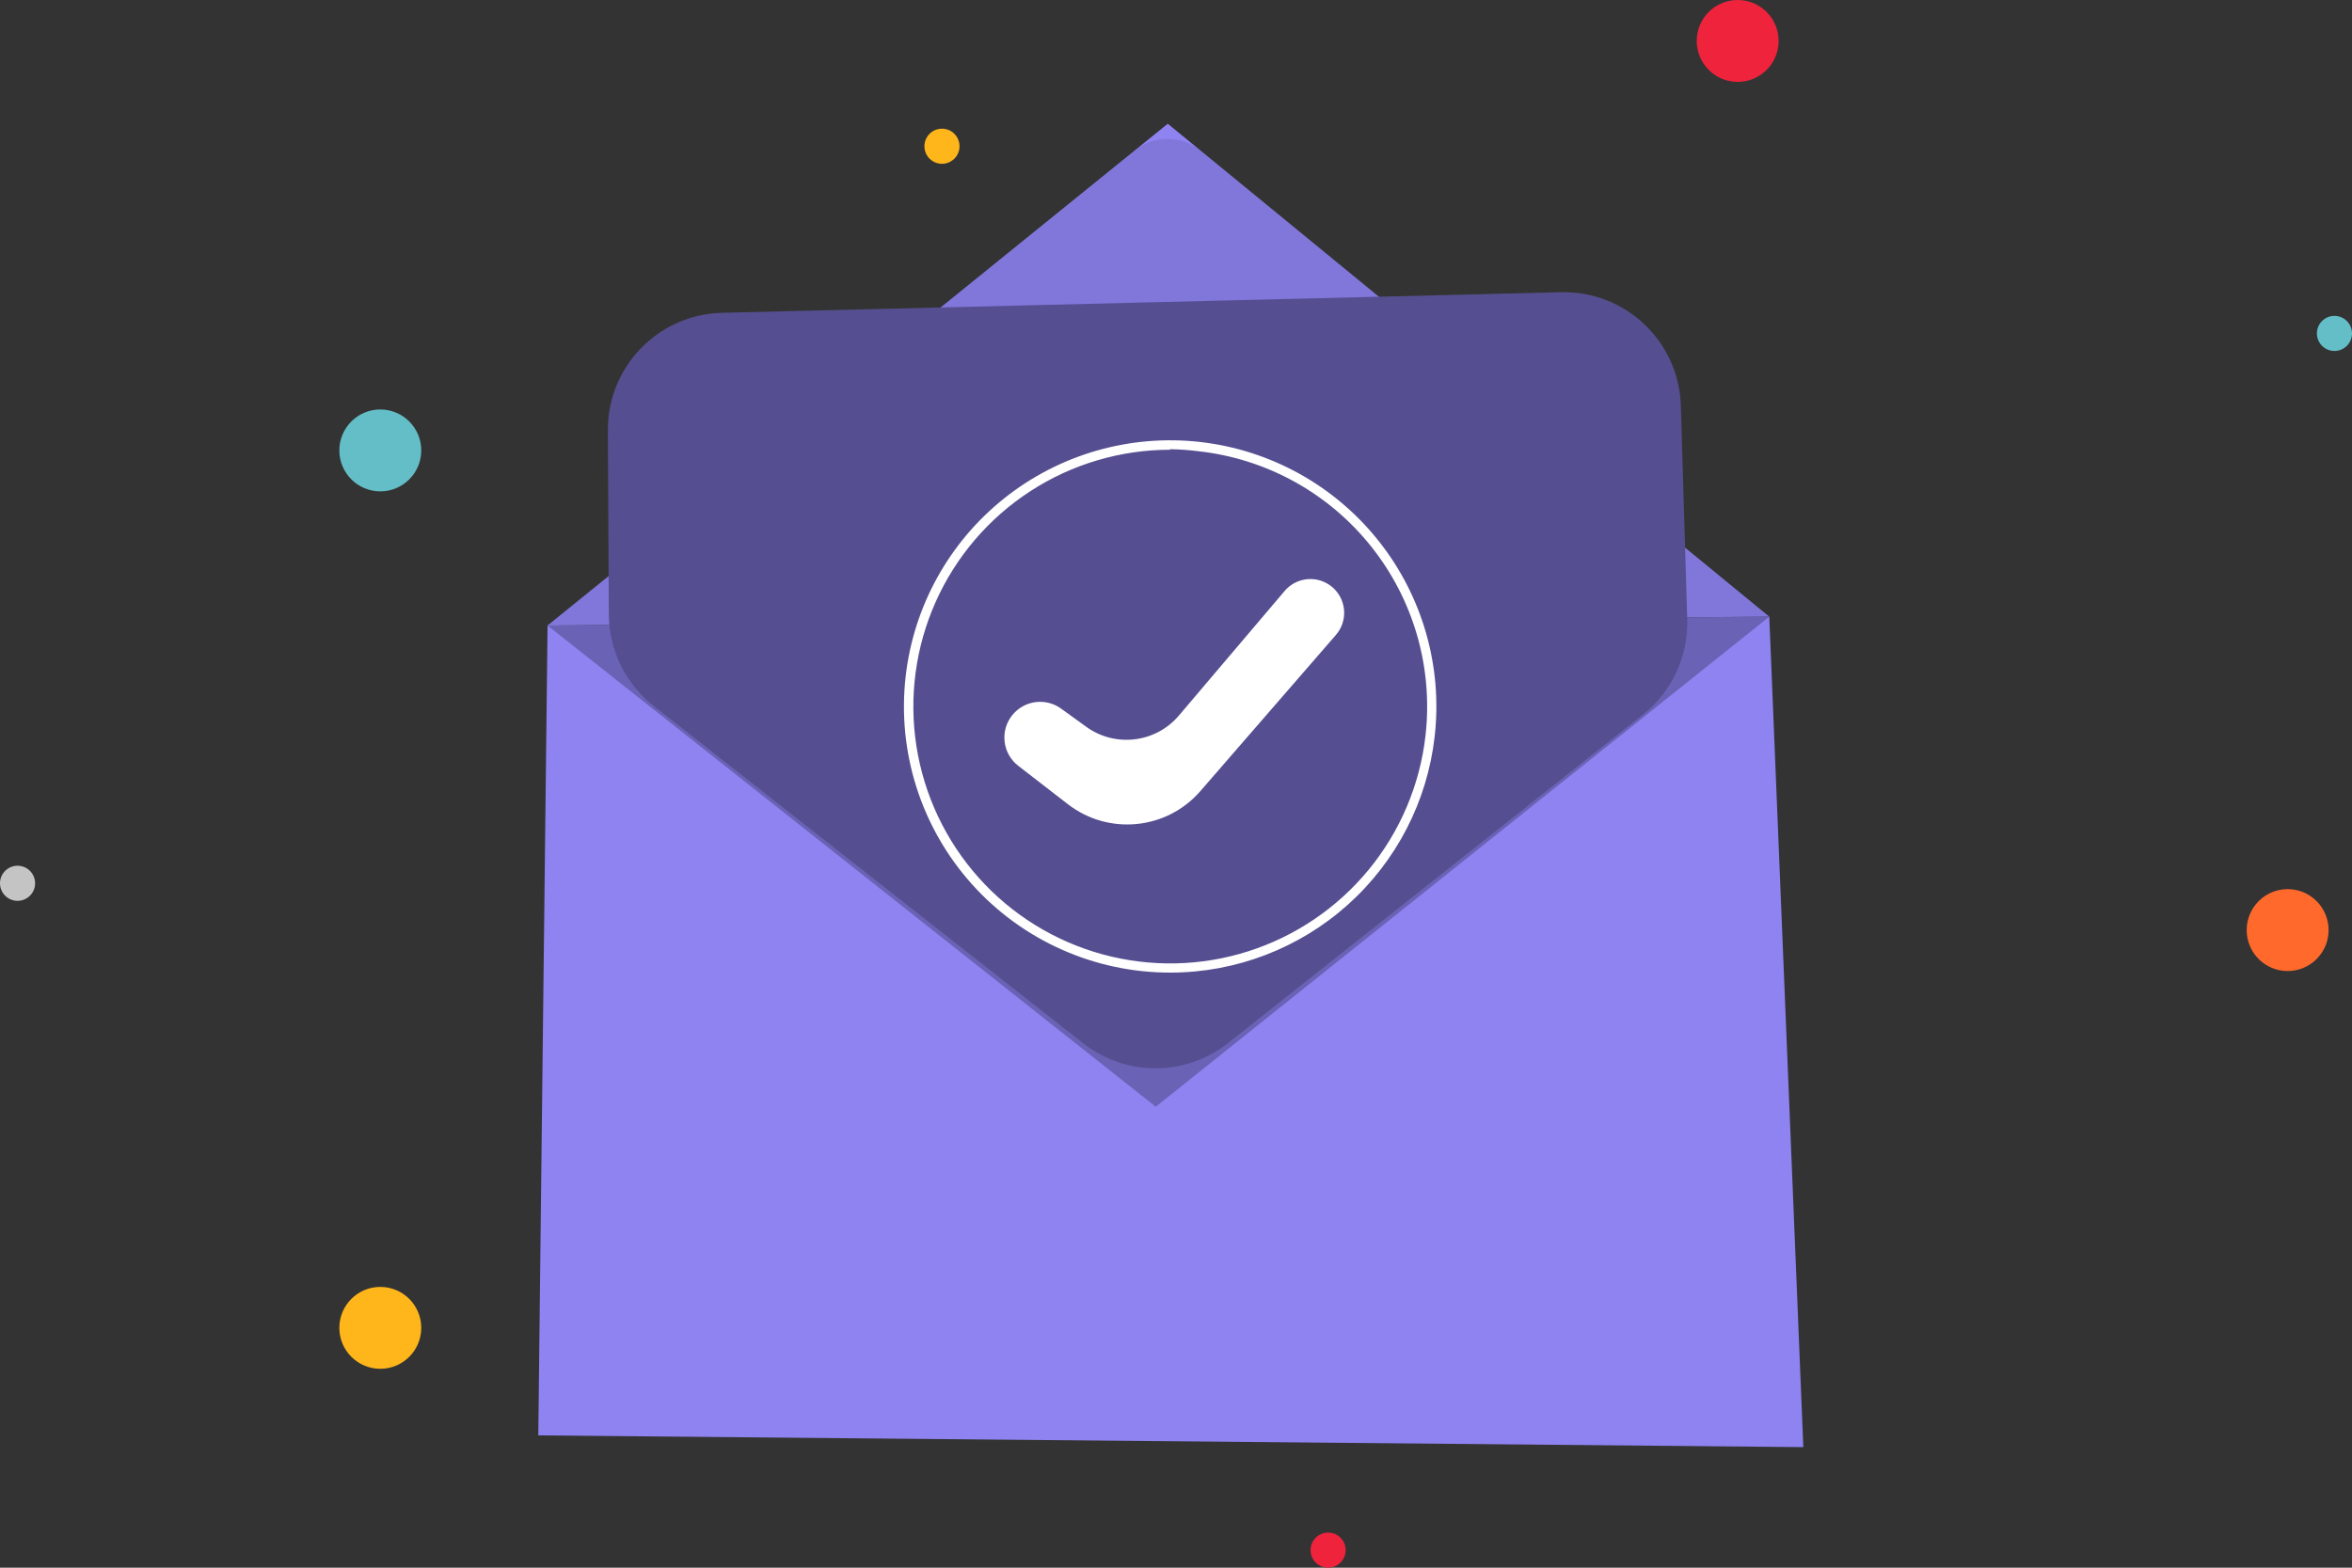 <svg width="201" height="134" viewBox="0 0 201 134" fill="none" xmlns="http://www.w3.org/2000/svg">
  <rect x="0" y="0" width="201" height="134" fill="#333333" stroke="none"/>
  <path d="M46.793 53.465L151.202 52.712L154.111 123.695L46.002 122.691L46.793 53.465Z" fill="#8E83F1"/>
  <path d="M46.793 53.465L99.797 10.575L151.202 52.712" fill="#8E83F1"/>
  <g opacity="0.3">
    <path opacity="0.3" d="M46.793 53.465L96.976 12.858C98.619 11.529 100.969 11.536 102.604 12.876L151.202 52.712" fill="black"/>
  </g>
  <g opacity="0.5">
    <path opacity="0.5" d="M151.202 52.712L98.77 94.598L46.793 53.465" fill="black"/>
  </g>
  <path d="M55.851 60.329C53.452 58.444 52.045 55.568 52.029 52.517L51.948 36.786C51.92 31.339 56.257 26.871 61.703 26.738L133.402 24.98C138.902 24.845 143.478 29.178 143.643 34.677L144.19 52.944C144.285 56.103 142.88 59.121 140.403 61.084L104.954 89.152C101.327 92.024 96.205 92.033 92.568 89.176L55.851 60.329Z" fill="#554F91"/>
  <path d="M100.048 83.134C96.84 83.143 93.666 82.472 90.736 81.167C87.805 79.861 85.184 77.951 83.045 75.56C80.905 73.17 79.296 70.353 78.322 67.297C77.349 64.24 77.033 61.012 77.396 57.824C78.075 51.829 81.108 46.349 85.827 42.59C90.546 38.831 96.566 37.1 102.561 37.779C108.556 38.458 114.036 41.491 117.795 46.21C121.555 50.929 123.285 56.949 122.606 62.944C121.98 68.492 119.336 73.616 115.176 77.339C111.016 81.062 105.631 83.125 100.048 83.134V83.134ZM99.985 38.441C95.75 38.446 91.607 39.675 88.055 41.982C84.502 44.288 81.693 47.572 79.965 51.438C78.237 55.305 77.664 59.589 78.316 63.774C78.968 67.958 80.816 71.865 83.638 75.023C86.459 78.182 90.134 80.456 94.219 81.573C98.305 82.69 102.626 82.601 106.662 81.318C110.698 80.034 114.276 77.611 116.966 74.34C119.656 71.069 121.343 67.089 121.822 62.881V62.881C122.149 60.014 121.908 57.111 121.113 54.337C120.317 51.564 118.983 48.974 117.185 46.717C115.388 44.459 113.163 42.578 110.639 41.181C108.114 39.784 105.338 38.898 102.471 38.575C101.646 38.468 100.817 38.408 99.985 38.395V38.441Z" fill="white"/>
  <path d="M87.019 65.458C85.66 64.407 85.436 62.442 86.522 61.112V61.112C87.544 59.86 89.365 59.621 90.675 60.567L92.83 62.124C95.316 63.919 98.764 63.5 100.748 61.162L109.784 50.514C110.828 49.283 112.679 49.148 113.891 50.214V50.214C115.082 51.262 115.204 53.075 114.164 54.274L102.583 67.619C99.704 70.936 94.737 71.428 91.263 68.741L87.019 65.458Z" fill="white"/>
  <circle cx="32.5" cy="38.5" r="3.5" fill="#64BEC8"/>
  <circle cx="195.5" cy="79.5" r="3.5" fill="#FF6A2C"/>
  <circle cx="148.5" cy="3.5" r="3.5" fill="#EF233C"/>
  <circle cx="32.5" cy="113.5" r="3.5" fill="#FFB61B"/>
  <circle cx="199.5" cy="28.5" r="1.5" fill="#64BEC8"/>
  <circle cx="80.5" cy="12.5" r="1.5" fill="#FFB61B"/>
  <circle cx="113.5" cy="132.5" r="1.5" fill="#EF233C"/>
  <circle cx="1.5" cy="75.5" r="1.5" fill="#C4C4C4"/>
</svg>
